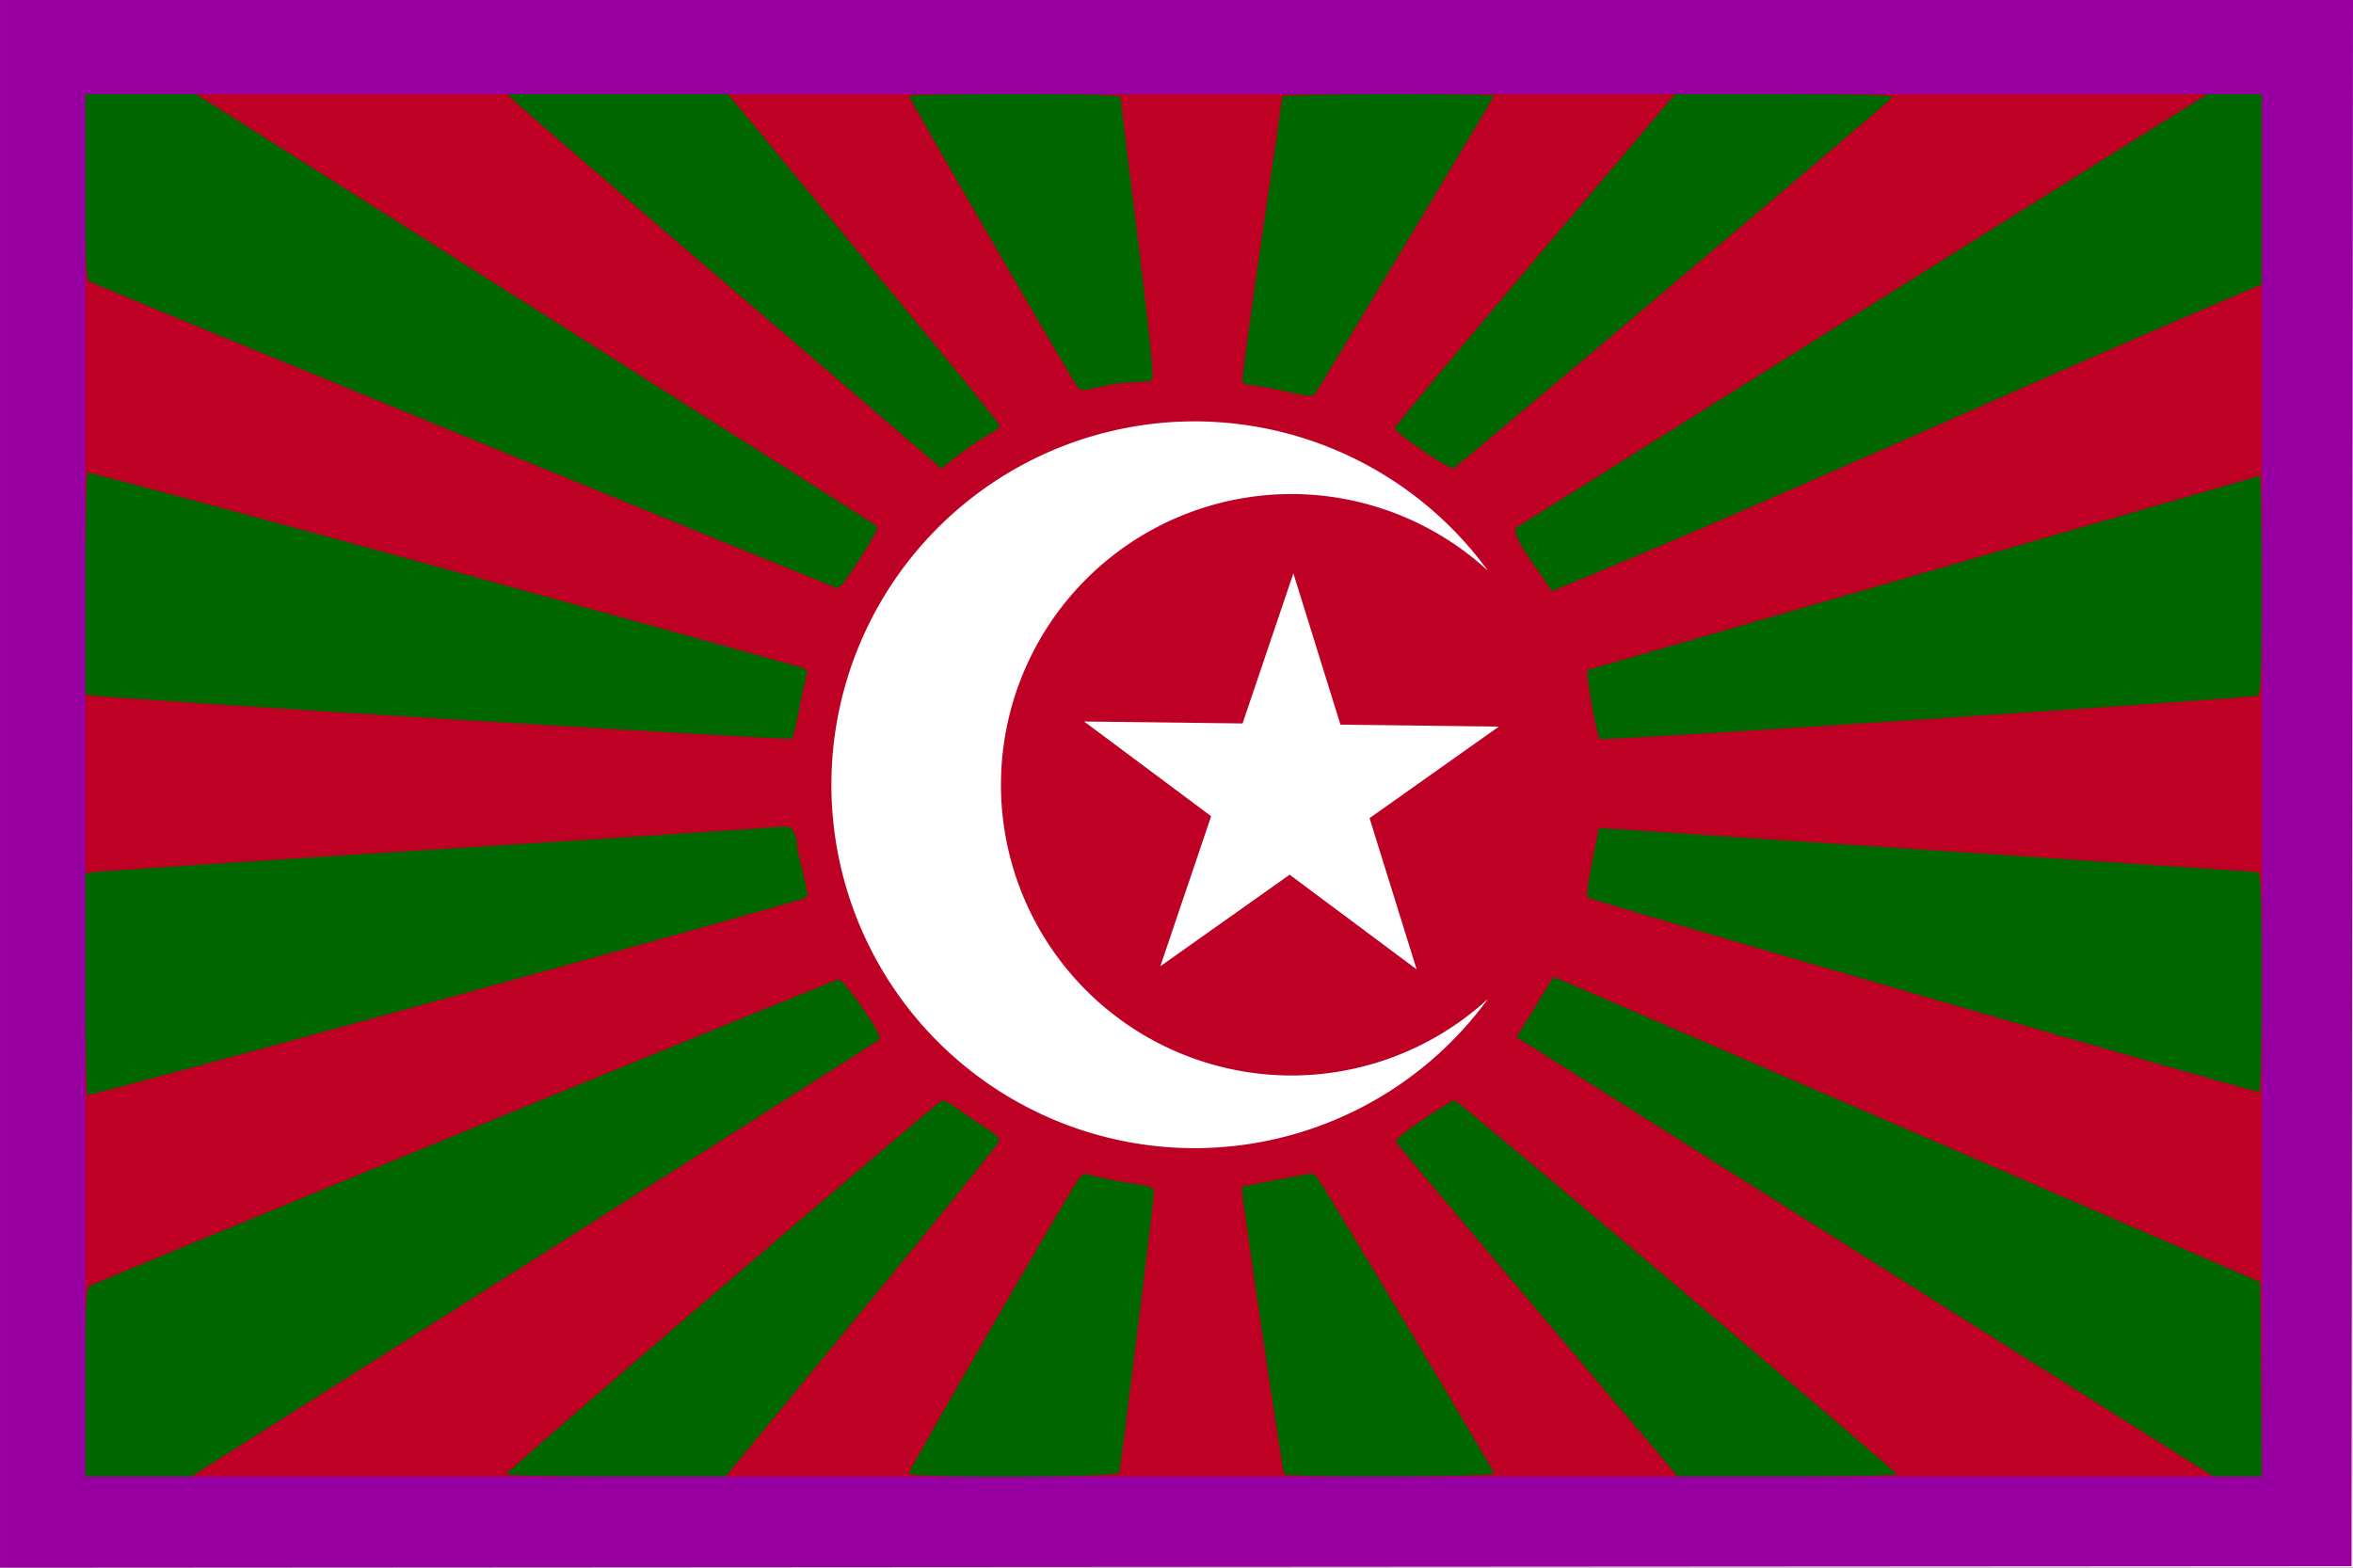 <?xml version="1.0" encoding="UTF-8" standalone="no"?>
<svg
   xmlns:dc="http://purl.org/dc/elements/1.1/"
   xmlns:cc="http://creativecommons.org/ns#"
   xmlns:rdf="http://www.w3.org/1999/02/22-rdf-syntax-ns#"
   xmlns:svg="http://www.w3.org/2000/svg"
   xmlns="http://www.w3.org/2000/svg"
   id="svg8"
   version="1.1"
   viewBox="0 0 211.668 141.024"
   height="141.024mm"
   width="211.668mm">
  <rect x="0" y="0" width="211.668" height="141.024" fill="#333333" stroke="none"/>
  <defs
     id="defs2" />
  <g
     transform="translate(185.904,-260.943)"
     id="layer1">
    <g
       transform="translate(-21.106,156.163)"
       id="g828">
      <path
         id="path844"
         d="m 46.869,175.292 v 70.511 H -58.964 -164.798 V 175.292 104.78 H -58.964 46.869 Z"
         style="fill:#faf6f6;stroke-width:0.265" />
      <path
         id="path842"
         d="m 46.737,245.671 c -70.511,0.044 -141.023,0.089 -211.534,0.133 0,-47.008 0,-94.016 0,-141.024 70.556,0 141.112,0 211.668,0 -0.044,46.964 -0.089,93.927 -0.133,140.891 z"
         style="fill:#9900a2;fill-opacity:1;stroke-width:0.265" />
      <path
         id="path846"
         d="M -157.125,237.601 H 38.674 V 113.244 H -157.125 c 0,0 0,82.904 0,124.357 z"
         style="fill:#be0024;fill-opacity:1;stroke:none;stroke-width:0.264;stroke-linecap:butt;stroke-linejoin:miter;stroke-miterlimit:4;stroke-dasharray:none;stroke-opacity:1" />
      <path
         id="path830"
         d="m 38.667,130.36 c -21.369,9.006 -42.415,18.815 -63.876,27.602 -0.638,-1.171 -3.93,-5.212 -3.159,-5.736 21.911,-13.764 38.612,-24.224 62.139,-38.972 1.632,-0.002 3.263,-0.004 4.895,-0.006 0,5.704 0,11.408 0,17.112 z M 5.463,113.509 c -0.218,0.353 -39.214,33.317 -39.516,33.404 -0.409,0.118 -5.363,-3.285 -5.279,-3.626 0.044,-0.178 5.735,-7.008 12.647,-15.178 l 12.568,-14.855 9.871,-0.003 c 6.45,-0.002 9.815,0.088 9.709,0.259 z m -35.853,-0.127 c 0,0.112 -15.343,25.664 -16.102,26.816 -0.197,0.3 -0.638,0.266 -2.617,-0.198 -1.309,-0.307 -2.697,-0.559 -3.083,-0.559 -0.387,0 -0.76,-0.149 -0.83,-0.331 -0.07,-0.182 0.708,-5.98 1.728,-12.885 1.02,-6.905 1.854,-12.65 1.854,-12.766 0,-0.116 4.286,-0.212 9.525,-0.212 5.239,0 9.525,0.061 9.525,0.135 z m -33.596,0.195 c 0.003,0.182 0.701,5.927 1.551,12.766 1.103,8.879 1.46,12.491 1.251,12.63 -0.162,0.107 -0.931,0.196 -1.711,0.198 -0.779,0.002 -2.136,0.19 -3.016,0.418 -1.319,0.342 -1.655,0.353 -1.918,0.066 -0.354,-0.386 -15.212,-26.042 -15.212,-26.268 0,-0.078 4.286,-0.142 9.525,-0.142 7.44,0 9.526,0.072 9.531,0.331 z m -28.933,7.408 c 3.509,4.256 9.012,10.929 12.229,14.828 3.217,3.899 5.849,7.181 5.849,7.293 0,0.112 -0.506,0.485 -1.124,0.828 -0.618,0.343 -1.811,1.158 -2.65,1.811 l -1.525,1.188 -0.591,-0.532 c -0.325,-0.292 -8.687,-7.471 -18.583,-15.953 -9.895,-8.482 -18.406,-15.822 -18.913,-16.312 l -0.922,-0.89 h 9.925 9.925 z m -23.705,11.605 c 16.797,10.639 30.636,19.434 30.755,19.544 0.25,0.231 -3.166,5.562 -3.563,5.562 -0.265,0 -66.352,-27.084 -67.23,-27.553 -0.426,-0.227 -0.463,-0.914 -0.463,-8.572 v -8.325 h 4.981 4.981 z m -8.051,23.387 c 17.629,4.839 32.176,8.874 32.326,8.966 0.182,0.113 0.187,0.451 0.015,1.025 -0.142,0.471 -0.429,1.801 -0.638,2.956 -0.209,1.155 -0.475,2.194 -0.59,2.309 -0.188,0.188 -61.548,-3.613 -62.968,-3.901 l -0.595,-0.121 v -9.901 c 0,-5.446 0.089,-9.953 0.198,-10.016 0.109,-0.063 14.623,3.844 32.252,8.683 z m 163.183,-8.405 c 0.087,0.087 0.158,4.547 0.158,9.912 0,7.568 -0.074,9.779 -0.331,9.864 -0.751,0.25 -59.04,4.106 -59.201,3.916 -0.316,-0.37 -1.321,-6.002 -1.109,-6.214 z M 38.336,183.234 c 0.257,0.086 0.331,2.303 0.331,9.893 0,5.38 -0.089,9.832 -0.198,9.892 -0.23,0.127 -60.162,-17.228 -60.453,-17.506 -0.107,-0.102 0.079,-1.55 0.414,-3.219 l 0.608,-3.034 z m -131.724,-3.628 c 0.161,0.3 0.292,0.824 0.292,1.164 0,0.34 0.244,1.497 0.541,2.572 0.298,1.074 0.444,2.051 0.324,2.171 -0.293,0.293 -64.445,17.919 -64.696,17.775 -0.109,-0.062 -0.198,-4.569 -0.198,-10.015 v -9.901 l 0.595,-0.121 c 0.327,-0.066 13.871,-0.968 30.096,-2.003 16.226,-1.035 30.233,-1.951 31.127,-2.035 1.457,-0.137 1.657,-0.096 1.918,0.393 z m 131.922,40.511 0.07,8.742 0.07,8.742 -2.186,-0.006 -2.186,-0.006 -62.681,-39.509 3.355,-5.43 z M -87.201,195.463 c 1.368,1.995 1.693,2.643 1.442,2.873 -0.179,0.163 -14.162,9.065 -31.074,19.781 l -30.749,19.484 h -4.771 -4.771 v -8.457 c 0,-7.784 0.037,-8.477 0.463,-8.704 1.103,-0.589 66.987,-27.553 67.323,-27.553 0.205,0 1.167,1.159 2.138,2.576 z m 73.263,25.03 c 10.867,9.192 19.767,16.801 19.778,16.91 0.01,0.109 -4.419,0.198 -9.843,0.198 h -9.862 l -12.561,-14.85 c -6.909,-8.167 -12.649,-15.001 -12.757,-15.186 -0.134,-0.23 0.629,-0.891 2.404,-2.084 1.43,-0.961 2.709,-1.737 2.842,-1.725 0.133,0.013 9.133,7.543 20.001,16.735 z m -64.59,-15.895 c 0.646,0.485 1.745,1.234 2.442,1.663 0.828,0.51 1.23,0.926 1.161,1.199 -0.058,0.23 -5.619,7.106 -12.357,15.28 l -12.252,14.862 h -9.878 c -5.433,0 -9.87,-0.089 -9.86,-0.198 0.026,-0.291 38.795,-33.522 39.213,-33.612 0.195,-0.042 0.884,0.321 1.53,0.807 z m 32.202,6.082 c 0.576,0.71 15.936,26.4 15.936,26.653 0,0.322 -18.684,0.382 -18.883,0.061 -0.161,-0.261 -3.932,-25.758 -3.821,-25.837 0.098,-0.07 6.096,-1.217 6.333,-1.211 0.091,0.002 0.287,0.153 0.434,0.335 z m -19.65,-0.017 c 0.582,0.143 1.951,0.406 3.043,0.584 1.971,0.321 1.984,0.329 1.918,1.102 -0.159,1.868 -2.992,24.623 -3.102,24.922 -0.16,0.432 -18.924,0.488 -18.924,0.057 0,-0.326 14.72,-25.844 15.296,-26.515 0.218,-0.255 0.468,-0.451 0.554,-0.436 0.087,0.015 0.634,0.144 1.216,0.287 z"
         style="fill:#006600;fill-opacity:1;stroke-width:0.265" />
    </g>
    <g
       style="fill:#e70013"
       transform="matrix(2.646,0,0,2.646,65.39,141.652)"
       id="g878">
      <path
         style="fill:#ffffff;stroke-width:0.824"
         d="m -54.351,59.409 a 12.355,12.355 0 0 0 -12.355,12.355 12.355,12.355 0 0 0 12.355,12.355 12.355,12.355 0 0 0 9.968,-5.078 9.884,9.884 0 0 1 -6.674,2.607 9.884,9.884 0 0 1 -9.884,-9.884 9.884,9.884 0 0 1 9.884,-9.884 9.884,9.884 0 0 1 6.673,2.609 12.355,12.355 0 0 0 -9.967,-5.08 z"
         id="path874" />
      <path
         style="fill:#ffffff;stroke-width:0.824"
         d="m -58.115,69.613 14.1,0.174 -11.508,8.147 4.523,-13.357 4.19,13.463 z"
         id="path876" />
    </g>
  </g>
</svg>
